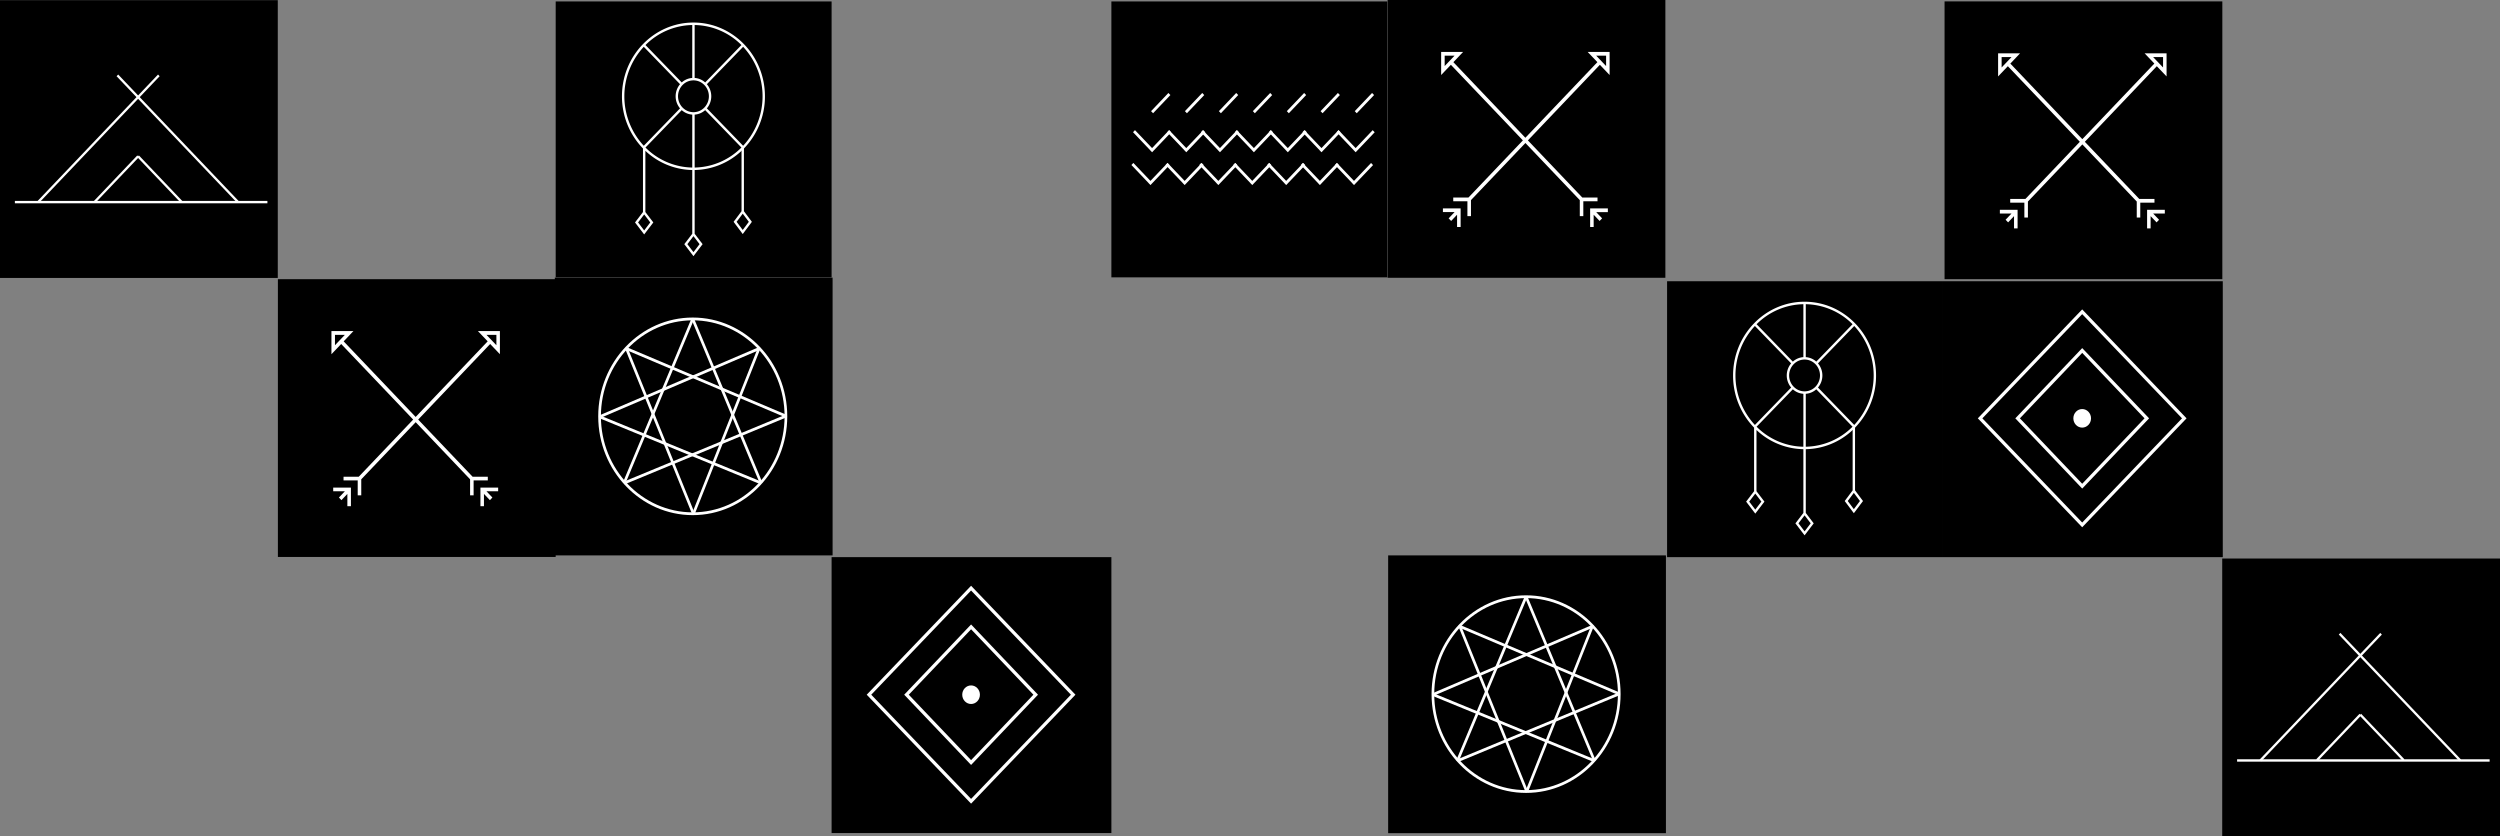 <svg xmlns="http://www.w3.org/2000/svg" width="812" height="271.63" viewBox="0 0 812 271.63"><rect x="0" y="0" width="812" height="271.63" fill="#808080" stroke="none"/><g transform="translate(3970.66 -4695.628)"><g transform="translate(-3700.557 4876.586)"><g transform="translate(0 0)"><rect width="90.876" height="89.614" transform="translate(0)"/><g transform="translate(11.4 9.296)"><path d="M417.408,159.6l-33.9-35.385,33.9-35.386,33.9,35.386Zm-32.426-35.385,32.426,33.843,32.426-33.843L417.408,90.371Z" transform="translate(-383.505 -88.828)" fill="#fff"/><g transform="translate(12.176 12.57)"><path d="M424.1,154.27l-21.727-22.816L424.1,108.638l21.728,22.816Zm-20.239-22.816L424.1,152.707l20.24-21.254L424.1,110.2Z" transform="translate(-402.369 -108.638)" fill="#fff"/></g><g transform="translate(31.032 32.371)"><ellipse cx="2.871" cy="3.015" rx="2.871" ry="3.015" fill="#fff"/></g></g></g></g><g transform="translate(-3339.578 4786.973)"><g transform="translate(0 0)"><rect width="90.876" height="89.614"/><g transform="translate(11.31 9.143)"><path d="M417.408,159.6l-33.9-35.385,33.9-35.386,33.9,35.386Zm-32.426-35.385,32.426,33.843,32.426-33.843L417.408,90.371Z" transform="translate(-383.505 -88.828)" fill="#fff"/><g transform="translate(12.176 12.57)"><path d="M424.1,154.27l-21.727-22.816L424.1,108.638l21.728,22.816Zm-20.239-22.816L424.1,152.707l20.24-21.254L424.1,110.2Z" transform="translate(-402.369 -108.638)" fill="#fff"/></g><g transform="translate(31.032 32.371)"><ellipse cx="2.871" cy="3.015" rx="2.871" ry="3.015" fill="#fff"/></g></g></g></g><g transform="translate(-3790.455 4785.798)"><path d="M0,0H90.222V90.222H0Z" transform="translate(0)"/><g transform="translate(14.102 12.966)"><path d="M143.095,296.661c-16.926,0-30.7-14.4-30.7-32.091s13.77-32.09,30.7-32.09,30.7,14.4,30.7,32.09S160.021,296.661,143.095,296.661Zm0-63.274c-16.446,0-29.827,13.988-29.827,31.182s13.381,31.183,29.827,31.183,29.828-13.988,29.828-31.183S159.542,233.387,143.095,233.387Z" transform="translate(-112.399 -232.479)" fill="#fff"/><g transform="translate(8.022 0.273)"><path d="M125.395,286.547l-.8-.367,22.276-53.287.8.367Z" transform="translate(-124.599 -232.894)" fill="#fff"/><g transform="translate(22.276 0)"><path d="M180.675,286.546l-22.2-53.286.8-.366,22.2,53.287Z" transform="translate(-158.477 -232.894)" fill="#fff"/></g></g><g transform="translate(8.646 9.567)"><g transform="translate(21.869 0.003)"><path d="M159.609,301.8l-.8-.351,21.431-53.979.8.351Z" transform="translate(-158.807 -247.471)" fill="#fff"/></g><path d="M147.419,301.8l-21.87-53.979.8-.357,21.87,53.979Z" transform="translate(-125.549 -247.466)" fill="#fff"/></g><g transform="translate(8.261 9.61)"><g transform="translate(0.623)"><path d="M177.821,269.911l-51.912-21.97.325-.846,51.912,21.97Z" transform="translate(-125.909 -247.094)" fill="#fff"/></g><g transform="translate(0 21.969)"><path d="M125.28,303.093l-.318-.849L177.5,280.505l.318.849Z" transform="translate(-124.962 -280.505)" fill="#fff"/></g></g><g transform="translate(0.271 9.611)"><g transform="translate(0.006 22.198)"><path d="M165.279,303.213l-52.459-21.508.316-.85,52.459,21.508Z" transform="translate(-112.819 -280.855)" fill="#fff"/></g><path d="M113.138,270.141l-.327-.845,51.913-22.2.327.845Z" transform="translate(-112.81 -247.095)" fill="#fff"/></g></g></g><g transform="translate(-3519.788 4876.02)"><path d="M0,0H90.222V90.222H0Z" transform="translate(0)"/><g transform="translate(14.102 12.966)"><path d="M143.095,296.661c-16.926,0-30.7-14.4-30.7-32.091s13.77-32.09,30.7-32.09,30.7,14.4,30.7,32.09S160.021,296.661,143.095,296.661Zm0-63.274c-16.446,0-29.827,13.988-29.827,31.182s13.381,31.183,29.827,31.183,29.828-13.988,29.828-31.183S159.542,233.387,143.095,233.387Z" transform="translate(-112.399 -232.479)" fill="#fff"/><g transform="translate(8.022 0.273)"><path d="M125.395,286.547l-.8-.367,22.276-53.287.8.367Z" transform="translate(-124.599 -232.894)" fill="#fff"/><g transform="translate(22.276 0)"><path d="M180.675,286.546l-22.2-53.286.8-.366,22.2,53.287Z" transform="translate(-158.477 -232.894)" fill="#fff"/></g></g><g transform="translate(8.646 9.567)"><g transform="translate(21.869 0.003)"><path d="M159.609,301.8l-.8-.351,21.431-53.979.8.351Z" transform="translate(-158.807 -247.471)" fill="#fff"/></g><path d="M147.419,301.8l-21.87-53.979.8-.357,21.87,53.979Z" transform="translate(-125.549 -247.466)" fill="#fff"/></g><g transform="translate(8.261 9.61)"><g transform="translate(0.623)"><path d="M177.821,269.911l-51.912-21.97.325-.846,51.912,21.97Z" transform="translate(-125.909 -247.094)" fill="#fff"/></g><g transform="translate(0 21.969)"><path d="M125.28,303.093l-.318-.849L177.5,280.505l.318.849Z" transform="translate(-124.962 -280.505)" fill="#fff"/></g></g><g transform="translate(0.271 9.611)"><g transform="translate(0.006 22.198)"><path d="M165.279,303.213l-52.459-21.508.316-.85,52.459,21.508Z" transform="translate(-112.819 -280.855)" fill="#fff"/></g><path d="M113.138,270.141l-.327-.845,51.913-22.2.327.845Z" transform="translate(-112.81 -247.095)" fill="#fff"/></g></g></g><g transform="translate(-3790.171 4696.098)"><g transform="translate(0 0)"><rect width="89.614" height="89.614"/></g><g transform="translate(21.523 6.851)"><path d="M423.564,361.052c-12.8,0-23.223,10.747-23.223,23.955a24.264,24.264,0,0,0,6.826,16.946V422.6l-2.584,3.384,2.974,3.895,2.974-3.895-2.584-3.384V402.719a22.764,22.764,0,0,0,15.229,6.235v20.7l-2.584,3.385,2.974,3.894,2.97-3.894-2.58-3.385v-20.7a22.773,22.773,0,0,0,15.225-6.23c.265-.249.525-.506.778-.767a24.263,24.263,0,0,0,6.826-16.95C446.783,371.8,436.368,361.052,423.564,361.052Zm.389.807a22.029,22.029,0,0,1,15.194,6.5L427.37,380.511a5.669,5.669,0,0,0-3.417-1.462Zm-.779,0v17.19a5.648,5.648,0,0,0-3.417,1.462l-11.776-12.148A22.012,22.012,0,0,1,423.175,361.859Zm-13.637,64.12-1.981,2.6-1.981-2.6,1.981-2.6Zm-2.109-24.9a23.633,23.633,0,0,1,0-32.149l11.777,12.148a6.1,6.1,0,0,0,0,7.852Zm.553.566L419.758,389.5a5.643,5.643,0,0,0,3.417,1.461v17.191A22.013,22.013,0,0,1,407.981,401.647Zm17.564,31.39-1.981,2.6-1.981-2.6,1.981-2.6Zm-1.981-42.864a3.1,3.1,0,0,1-.389-.02,4.871,4.871,0,0,1-2.864-1.225,4.959,4.959,0,0,1-.553-.566,5.272,5.272,0,0,1,0-6.712,4.732,4.732,0,0,1,.553-.57,4.842,4.842,0,0,1,2.864-1.224,3.767,3.767,0,0,1,.779,0,4.846,4.846,0,0,1,2.864,1.224,5.057,5.057,0,0,1,.552.566,5.282,5.282,0,0,1,0,6.717,4.928,4.928,0,0,1-3.413,1.791A3.093,3.093,0,0,1,423.564,390.174Zm.389,17.977V390.96a5.629,5.629,0,0,0,3.413-1.461l11.777,12.148A22.011,22.011,0,0,1,423.954,408.151Zm15.743-7.07-11.777-12.152a6.092,6.092,0,0,0,0-7.848L439.7,368.932a23.633,23.633,0,0,1,0,32.149Z" transform="translate(-400.341 -361.052)" fill="#fff"/><g transform="translate(36.257 40.274)"><path d="M458.458,444.953v-21.01c-.253.266-.513.527-.778.781v20.23L455.1,448.4l2.97,3.965,2.973-3.965Zm-2.37,3.445,1.981-2.644,1.98,2.644-1.98,2.645Z" transform="translate(-455.1 -423.943)" fill="#fff"/></g></g></g><g transform="translate(-3429.192 4786.973)"><g transform="translate(0 0)"><rect width="89.614" height="89.614"/></g><g transform="translate(21.433 6.653)"><path d="M423.564,361.052c-12.8,0-23.223,10.747-23.223,23.955a24.264,24.264,0,0,0,6.826,16.946V422.6l-2.584,3.384,2.974,3.895,2.974-3.895-2.584-3.384V402.719a22.764,22.764,0,0,0,15.229,6.235v20.7l-2.584,3.385,2.974,3.894,2.97-3.894-2.58-3.385v-20.7a22.773,22.773,0,0,0,15.225-6.23c.265-.249.525-.506.778-.767a24.263,24.263,0,0,0,6.826-16.95C446.783,371.8,436.368,361.052,423.564,361.052Zm.389.807a22.029,22.029,0,0,1,15.194,6.5L427.37,380.511a5.669,5.669,0,0,0-3.417-1.462Zm-.779,0v17.19a5.648,5.648,0,0,0-3.417,1.462l-11.776-12.148A22.012,22.012,0,0,1,423.175,361.859Zm-13.637,64.12-1.981,2.6-1.981-2.6,1.981-2.6Zm-2.109-24.9a23.633,23.633,0,0,1,0-32.149l11.777,12.148a6.1,6.1,0,0,0,0,7.852Zm.553.566L419.758,389.5a5.643,5.643,0,0,0,3.417,1.461v17.191A22.013,22.013,0,0,1,407.981,401.647Zm17.564,31.39-1.981,2.6-1.981-2.6,1.981-2.6Zm-1.981-42.864a3.1,3.1,0,0,1-.389-.02,4.871,4.871,0,0,1-2.864-1.225,4.959,4.959,0,0,1-.553-.566,5.272,5.272,0,0,1,0-6.712,4.732,4.732,0,0,1,.553-.57,4.842,4.842,0,0,1,2.864-1.224,3.767,3.767,0,0,1,.779,0,4.846,4.846,0,0,1,2.864,1.224,5.057,5.057,0,0,1,.552.566,5.282,5.282,0,0,1,0,6.717,4.928,4.928,0,0,1-3.413,1.791A3.093,3.093,0,0,1,423.564,390.174Zm.389,17.977V390.96a5.629,5.629,0,0,0,3.413-1.461l11.777,12.148A22.011,22.011,0,0,1,423.954,408.151Zm15.743-7.07-11.777-12.152a6.092,6.092,0,0,0,0-7.848L439.7,368.932a23.633,23.633,0,0,1,0,32.149Z" transform="translate(-400.341 -361.052)" fill="#fff"/><g transform="translate(36.257 40.274)"><path d="M458.458,444.953v-21.01c-.253.266-.513.527-.778.781v20.23L455.1,448.4l2.97,3.965,2.973-3.965Zm-2.37,3.445,1.981-2.644,1.98,2.644-1.98,2.645Z" transform="translate(-455.1 -423.943)" fill="#fff"/></g></g></g><g transform="translate(-3880.401 4786.306)"><g transform="translate(0)"><path d="M0,0H90.222V90.222H0Z"/><g transform="translate(17.392 16.862)"><g transform="translate(48.393 50.828)"><path d="M698.442,1163.606h-3.791l1.922,2.03-.81.85-1.933-2.03v3.992h-1.145V1162.4h5.756Z" transform="translate(-692.686 -1162.404)" fill="#fff"/></g><path d="M557.073,969.985l3.164,3.323-23.392,24.563-23.381-24.552,3.164-3.334H509.49v7.507l3.164-3.322,23.381,24.552-17.679,18.564h-4.935v1.2h4.6v4.842h1.155v-5.205l17.679-18.553,17.668,18.553v5.205h1.145v-4.842h4.611v-1.2h-4.935l-17.679-18.564,23.381-24.552,3.164,3.322v-7.507Zm-46.438,4.593V971.2h3.218Zm52.432,0-3.229-3.379h3.229Z" transform="translate(-509.49 -969.985)" fill="#fff"/><g transform="translate(0.572 50.828)"><path d="M517.413,1162.4v6.044h-1.156v-3.992l-1.922,2.03-.821-.85,1.933-2.03h-3.79v-1.2Z" transform="translate(-511.657 -1162.404)" fill="#fff"/></g></g></g></g><g transform="translate(-3339.068 4696.084)"><g transform="translate(0)"><path d="M0,0H90.222V90.222H0Z"/><g transform="translate(17.392 16.862)"><g transform="translate(48.393 50.828)"><path d="M698.442,1163.606h-3.791l1.922,2.03-.81.85-1.933-2.03v3.992h-1.145V1162.4h5.756Z" transform="translate(-692.686 -1162.404)" fill="#fff"/></g><path d="M557.073,969.985l3.164,3.323-23.392,24.563-23.381-24.552,3.164-3.334H509.49v7.507l3.164-3.322,23.381,24.552-17.679,18.564h-4.935v1.2h4.6v4.842h1.155v-5.205l17.679-18.553,17.668,18.553v5.205h1.145v-4.842h4.611v-1.2h-4.935l-17.679-18.564,23.381-24.552,3.164,3.322v-7.507Zm-46.438,4.593V971.2h3.218Zm52.432,0-3.229-3.379h3.229Z" transform="translate(-509.49 -969.985)" fill="#fff"/><g transform="translate(0.572 50.828)"><path d="M517.413,1162.4v6.044h-1.156v-3.992l-1.922,2.03-.821-.85,1.933-2.03h-3.79v-1.2Z" transform="translate(-511.657 -1162.404)" fill="#fff"/></g></g></g></g><g transform="translate(-3519.968 4695.628)"><g transform="translate(0)"><path d="M0,0H90.222V90.222H0Z"/><g transform="translate(17.392 16.862)"><g transform="translate(48.393 50.828)"><path d="M698.442,1163.606h-3.791l1.922,2.03-.81.85-1.933-2.03v3.992h-1.145V1162.4h5.756Z" transform="translate(-692.686 -1162.404)" fill="#fff"/></g><path d="M557.073,969.985l3.164,3.323-23.392,24.563-23.381-24.552,3.164-3.334H509.49v7.507l3.164-3.322,23.381,24.552-17.679,18.564h-4.935v1.2h4.6v4.842h1.155v-5.205l17.679-18.553,17.668,18.553v5.205h1.145v-4.842h4.611v-1.2h-4.935l-17.679-18.564,23.381-24.552,3.164,3.322v-7.507Zm-46.438,4.593V971.2h3.218Zm52.432,0-3.229-3.379h3.229Z" transform="translate(-509.49 -969.985)" fill="#fff"/><g transform="translate(0.572 50.828)"><path d="M517.413,1162.4v6.044h-1.156v-3.992l-1.922,2.03-.821-.85,1.933-2.03h-3.79v-1.2Z" transform="translate(-511.657 -1162.404)" fill="#fff"/></g></g></g></g><g transform="translate(-3970.66 4695.682)"><path d="M0,0H90.222V90.222H0Z" transform="translate(0)"/><g transform="translate(4.831 24.153)"><g transform="translate(33.032)"><path d="M1315.419,346.29l-39.2-41.163.524-.55,39.2,41.163Z" transform="translate(-1276.221 -304.576)" fill="#fff"/></g><g transform="translate(7.294)"><path d="M1178.582,346.29l-.524-.55,39.2-41.163.524.55Z" transform="translate(-1178.057 -304.576)" fill="#fff"/></g><g transform="translate(0 41.049)"><rect width="82.021" height="0.778" fill="#fff"/></g><g transform="translate(25.676 26.278)"><path d="M1248.688,420.141l-.524-.55L1262.25,404.8l.524.55Z" transform="translate(-1248.164 -404.798)" fill="#fff"/></g><g transform="translate(39.763 26.278)"><path d="M1315.976,420.141l-14.087-14.793.524-.55,14.087,14.793Z" transform="translate(-1301.889 -404.798)" fill="#fff"/></g></g></g><g transform="translate(-3248.882 4877.037)"><path d="M0,0H90.222V90.222H0Z" transform="translate(0)"/><g transform="translate(4.831 24.153)"><g transform="translate(33.032)"><path d="M1315.419,346.29l-39.2-41.163.524-.55,39.2,41.163Z" transform="translate(-1276.221 -304.576)" fill="#fff"/></g><g transform="translate(7.294)"><path d="M1178.582,346.29l-.524-.55,39.2-41.163.524.55Z" transform="translate(-1178.057 -304.576)" fill="#fff"/></g><g transform="translate(0 41.049)"><rect width="82.021" height="0.778" fill="#fff"/></g><g transform="translate(25.676 26.278)"><path d="M1248.688,420.141l-.524-.55L1262.25,404.8l.524.55Z" transform="translate(-1248.164 -404.798)" fill="#fff"/></g><g transform="translate(39.763 26.278)"><path d="M1315.976,420.141l-14.087-14.793.524-.55,14.087,14.793Z" transform="translate(-1301.889 -404.798)" fill="#fff"/></g></g></g><g transform="translate(-3609.681 4696.098)"><rect width="89.614" height="89.614" transform="translate(0 0)"/><g transform="translate(6.501 29.727)"><g transform="translate(0 22.727)"><path d="M251.059,431.97l-6.184,6.494-.651-.678.009-.01-5.552-5.83.637-.669,5.552,5.83,5.538-5.816Z" transform="translate(-238.682 -431.277)" fill="#fff"/><g transform="translate(11.101)"><path d="M267.943,431.97l-6.184,6.494-.65-.678.009-.01-5.552-5.83.637-.669,5.552,5.83,5.538-5.816Z" transform="translate(-255.565 -431.277)" fill="#fff"/></g><g transform="translate(22.044)"><path d="M284.815,431.97l-6.184,6.494-.65-.678.009-.01-5.552-5.83.637-.669,5.552,5.83,5.538-5.816Z" transform="translate(-272.438 -431.277)" fill="#fff"/></g><g transform="translate(33.062)"><path d="M301.687,431.97l-6.184,6.494-.65-.678.009-.01-5.552-5.83.637-.669,5.552,5.83,5.538-5.816Z" transform="translate(-289.31 -431.277)" fill="#fff"/></g><g transform="translate(44.08)"><path d="M318.56,431.97l-6.184,6.494-.651-.678.009-.01-5.552-5.83.637-.669,5.552,5.83,5.538-5.816Z" transform="translate(-306.182 -431.277)" fill="#fff"/></g><g transform="translate(55.023)"><path d="M335.432,431.97l-6.184,6.494-.65-.678.009-.01-5.552-5.83.637-.669,5.552,5.83,5.538-5.816Z" transform="translate(-323.055 -431.277)" fill="#fff"/></g><g transform="translate(66.117)"><path d="M352.3,431.97l-6.184,6.494-.651-.678.009-.01-5.552-5.83.637-.669,5.552,5.83,5.538-5.816Z" transform="translate(-339.927 -431.277)" fill="#fff"/></g></g><g transform="translate(0.526 12.073)"><path d="M251.859,415.767l-6.184,6.494-.651-.678.009-.01-5.552-5.83.637-.669,5.552,5.83,5.538-5.816Z" transform="translate(-239.482 -415.074)" fill="#fff"/><g transform="translate(11.101)"><path d="M268.743,415.767l-6.184,6.494-.65-.678.009-.01-5.552-5.83.637-.669,5.552,5.83,5.538-5.816Z" transform="translate(-256.365 -415.074)" fill="#fff"/></g><g transform="translate(22.044)"><path d="M285.615,415.767l-6.184,6.494-.651-.678.009-.01-5.552-5.83.637-.669,5.552,5.83,5.538-5.816Z" transform="translate(-273.238 -415.074)" fill="#fff"/></g><g transform="translate(33.062)"><path d="M302.487,415.767l-6.184,6.494-.65-.678.009-.01-5.552-5.83.637-.669,5.552,5.83,5.538-5.816Z" transform="translate(-290.11 -415.074)" fill="#fff"/></g><g transform="translate(44.08)"><path d="M319.36,415.767l-6.184,6.494-.651-.678.009-.01-5.552-5.83.637-.669,5.552,5.83,5.538-5.816Z" transform="translate(-306.982 -415.074)" fill="#fff"/></g><g transform="translate(55.023)"><path d="M336.232,415.767l-6.184,6.494-.65-.678.009-.01-5.552-5.83.637-.669,5.552,5.83,5.538-5.816Z" transform="translate(-323.855 -415.074)" fill="#fff"/></g><g transform="translate(66.117)"><path d="M353.1,415.767l-6.184,6.494-.65-.678.009-.01-5.552-5.83.637-.669,5.552,5.83,5.538-5.816Z" transform="translate(-340.727 -415.074)" fill="#fff"/></g></g><g transform="translate(6.391)"><path d="M249.049,403.3l-.648-.68,5.625-5.907.648.68Z" transform="translate(-248.401 -396.713)" fill="#fff"/></g><g transform="translate(17.383)"><path d="M265.932,403.3l-.648-.68,5.625-5.907.648.68Z" transform="translate(-265.284 -396.713)" fill="#fff"/></g><g transform="translate(28.416)"><path d="M282.816,403.3l-.648-.68,5.625-5.907.648.68Z" transform="translate(-282.168 -396.713)" fill="#fff"/></g><g transform="translate(39.448)"><path d="M299.7,403.3l-.648-.68,5.625-5.907.648.68Z" transform="translate(-299.051 -396.713)" fill="#fff"/></g><g transform="translate(50.481)"><path d="M316.583,403.3l-.648-.68,5.625-5.907.648.68Z" transform="translate(-315.935 -396.713)" fill="#fff"/></g><g transform="translate(61.443)"><path d="M333.466,403.3l-.648-.68,5.625-5.907.648.68Z" transform="translate(-332.818 -396.713)" fill="#fff"/></g><g transform="translate(72.544)"><path d="M350.349,403.3l-.648-.68,5.625-5.907.648.68Z" transform="translate(-349.702 -396.713)" fill="#fff"/></g></g></g></g></svg>